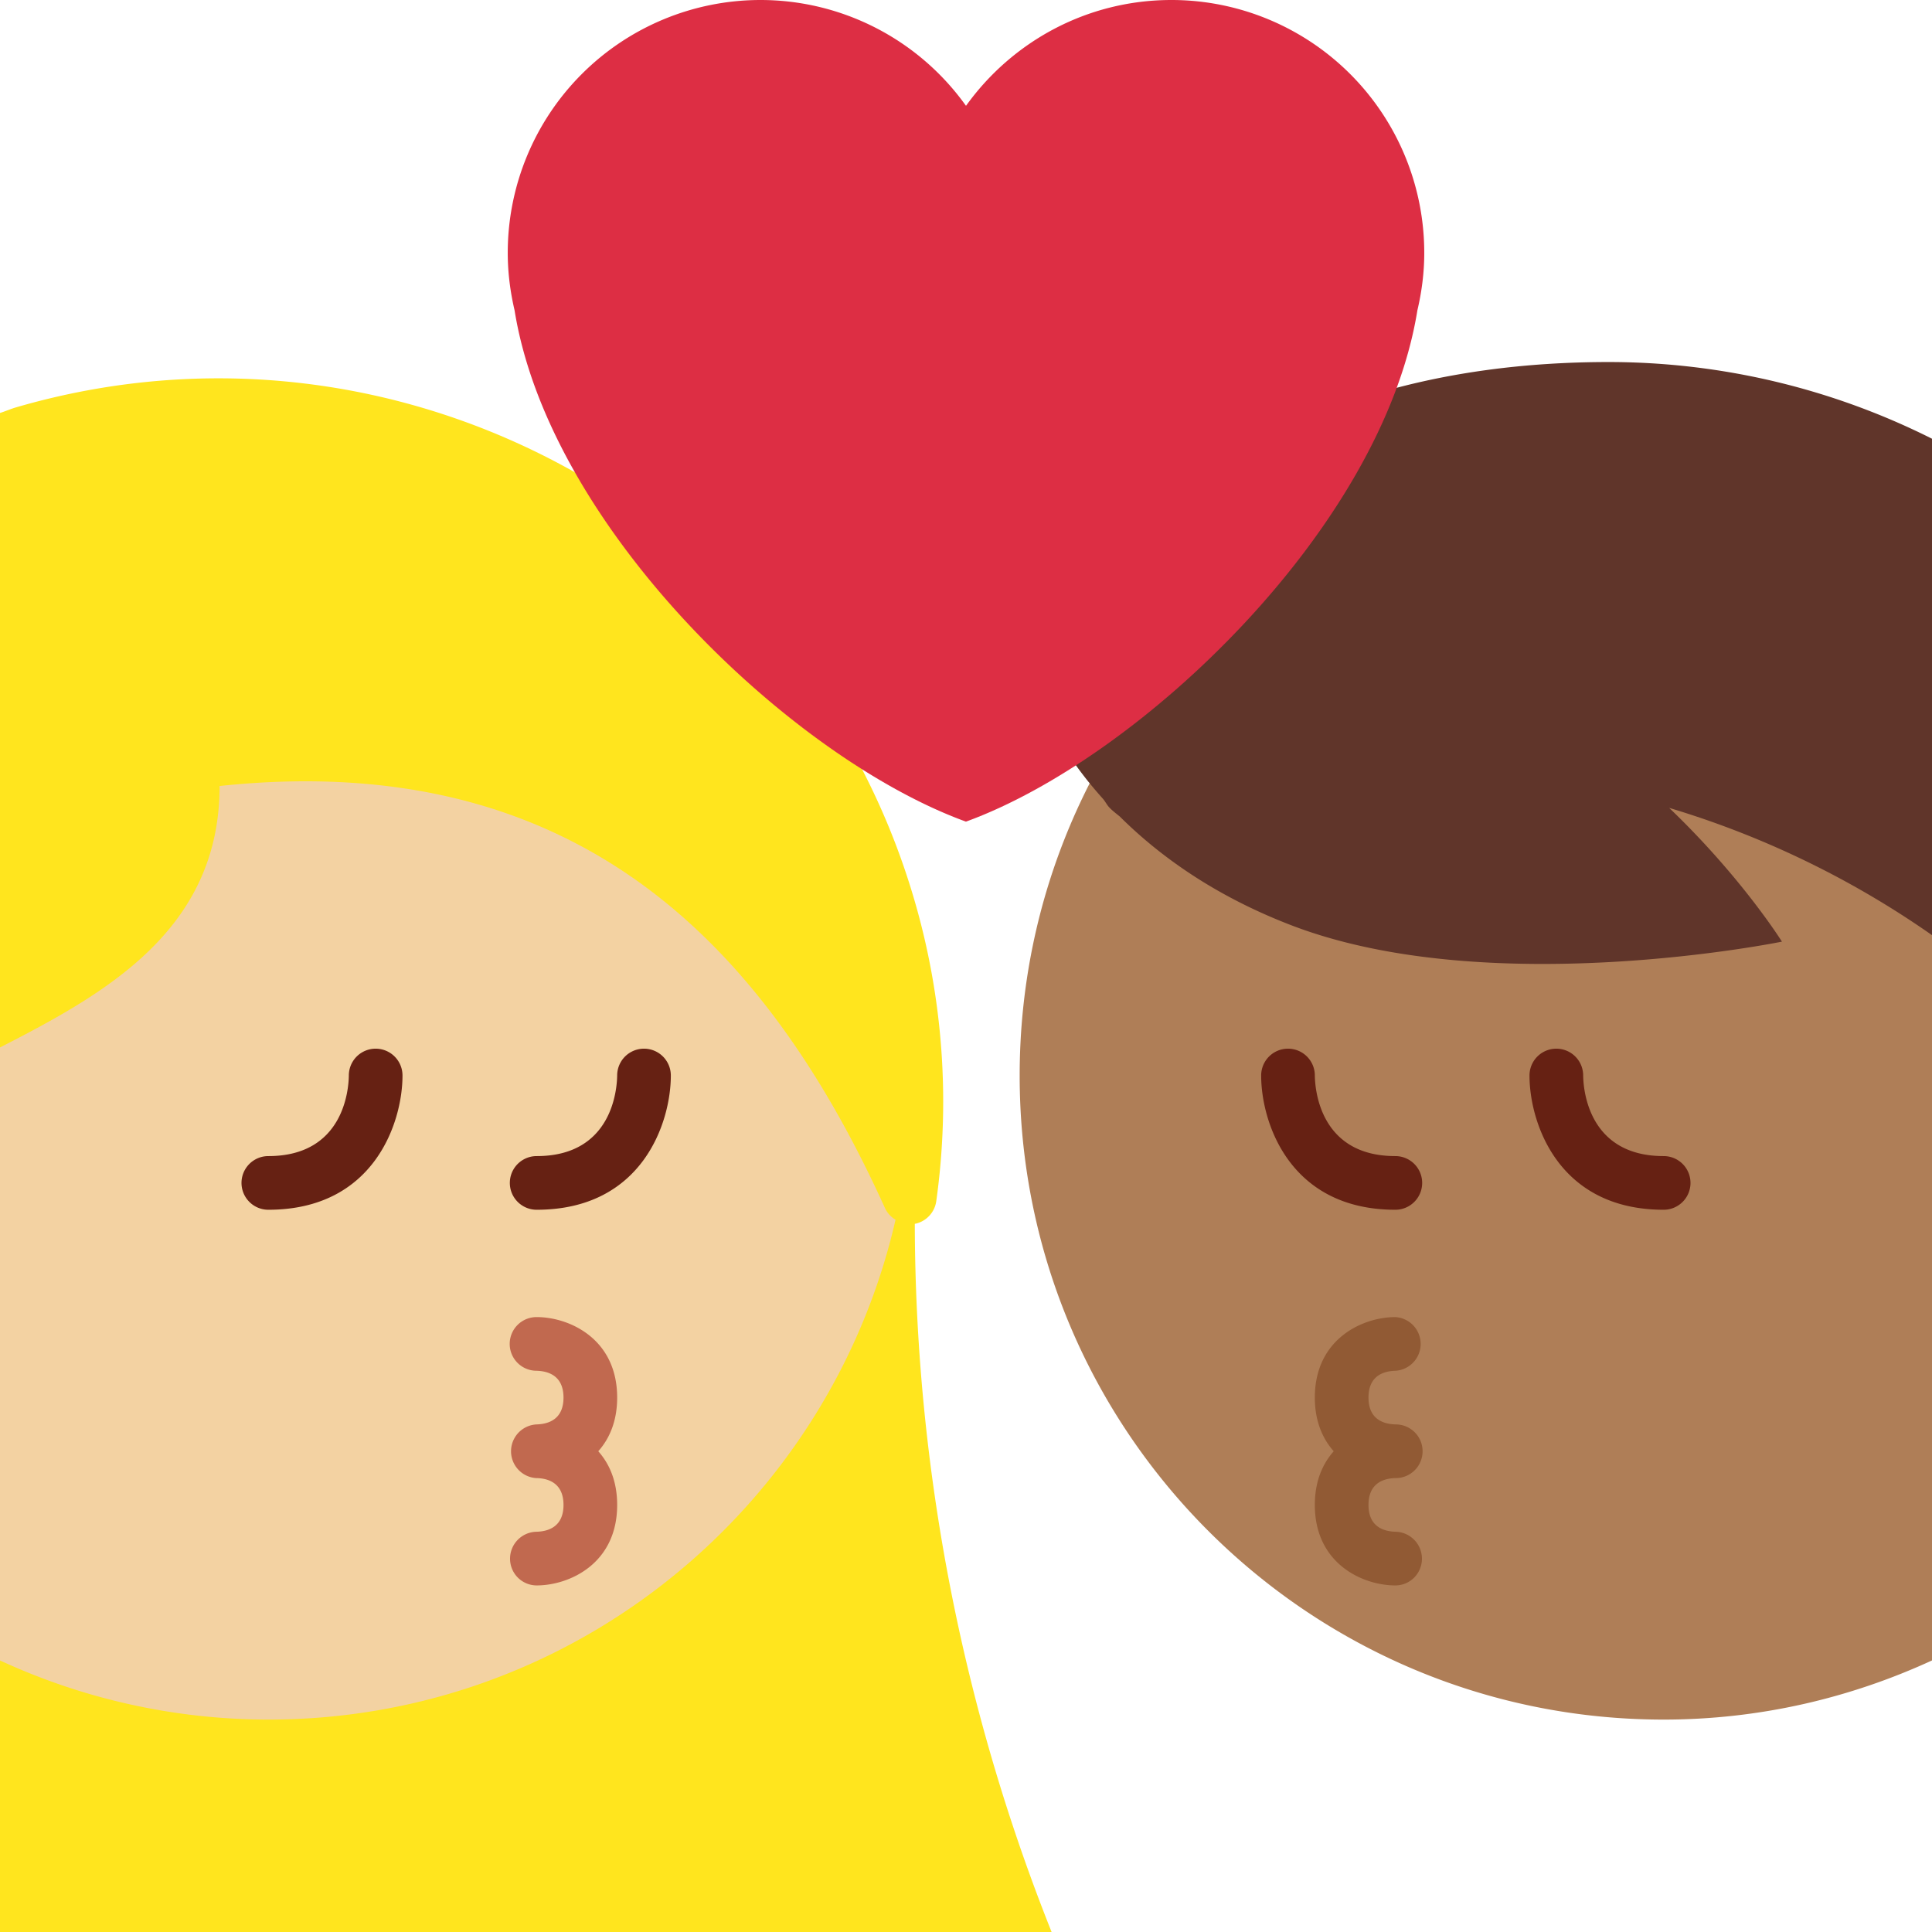<svg xmlns="http://www.w3.org/2000/svg" viewBox="0 0 36 36"><path fill="#FFE51E" d="M17.046 22.804c.015-.003.03-.005.044-.01a.502.502 0 00.356-.412 13.406 13.406 0 00-.407-5.609C14.956 9.627 7.447 5.508.301 7.59c-.103.03-.199.073-.301.105V36h19.595a35.837 35.837 0 01-2.549-13.196z"/><path fill="#F3D2A2" d="M16.687 22.728a.499.499 0 01-.192-.207c-2.272-5.017-5.82-8.573-12.403-7.875 0 2.693-2.15 3.877-4.092 4.872V30.94a11.926 11.926 0 005 1.102c5.702 0 10.466-3.983 11.687-9.314z"/><path fill="#662113" d="M10 21.542a.5.5 0 000 1c1.977 0 2.5-1.636 2.5-2.5a.5.5 0 00-1-.003c-.003.252-.089 1.503-1.5 1.503zm-2.5-1.5a.5.5 0 00-1-.003c-.003.252-.089 1.503-1.5 1.503a.5.5 0 000 1c1.977 0 2.5-1.636 2.5-2.5z"/><path fill="#C1694F" d="M10 24.542a.5.5 0 00-.005 1c.23.006.505.098.505.5s-.274.494-.505.5a.501.501 0 00-.006 1H10c.225.006.5.098.5.5s-.275.494-.506.5a.502.502 0 00-.49.506.497.497 0 00.496.494c.602 0 1.5-.399 1.5-1.5 0-.438-.143-.765-.352-1 .209-.235.352-.562.352-1 0-1.101-.898-1.5-1.5-1.5z"/><path fill="#AF7E57" d="M31 8.042c-6.626 0-12 5.373-12 12 0 6.626 5.374 12 12 12 1.787 0 3.476-.401 5-1.102V9.143a11.94 11.94 0 00-5-1.101z"/><path fill="#60352A" d="M20.667 15.042c.055.06.128.115.197.171.72.716 1.753 1.477 3.219 2.036 3.691 1.407 9.121.297 9.121.297s-.748-1.198-2.101-2.492A17.085 17.085 0 0136 17.425v-9.25a13.428 13.428 0 00-6-1.429c-6.508-.008-9.915 3.393-10.059 6.135-.176.085-.352.168-.531.265 0 0 .237.641.902 1.459.077.094.161.191.249.29.038.048.064.101.106.147z"/><path fill="#662113" d="M26 21.542c-1.411 0-1.497-1.251-1.5-1.503a.5.5 0 00-1 .003c0 .864.523 2.5 2.5 2.5a.5.5 0 000-1zm5 0c-1.411 0-1.497-1.251-1.5-1.503a.5.5 0 00-1 .003c0 .864.523 2.5 2.5 2.5a.5.5 0 000-1z"/><path fill="#915A34" d="M26.005 25.542a.501.501 0 00-.005-1c-.602 0-1.5.399-1.5 1.5 0 .438.143.765.352 1-.209.235-.352.562-.352 1 0 1.101.898 1.5 1.5 1.5.273 0 .493-.22.496-.494a.503.503 0 00-.49-.506c-.231-.006-.506-.098-.506-.5s.275-.494.5-.5h.011a.5.5 0 00-.006-1c-.23-.006-.505-.098-.505-.5 0-.403.274-.494.505-.5z"/><path fill="#DD2E44" d="M26.539 4.711A4.711 4.711 0 0021.828 0C20.249 0 18.855.78 18 1.972A4.704 4.704 0 0014.172 0a4.711 4.711 0 00-4.711 4.711c0 .369.047.727.127 1.07.654 4.065 5.173 8.353 8.411 9.529 3.238-1.177 7.758-5.465 8.412-9.528.081-.344.128-.702.128-1.071z"/></svg>